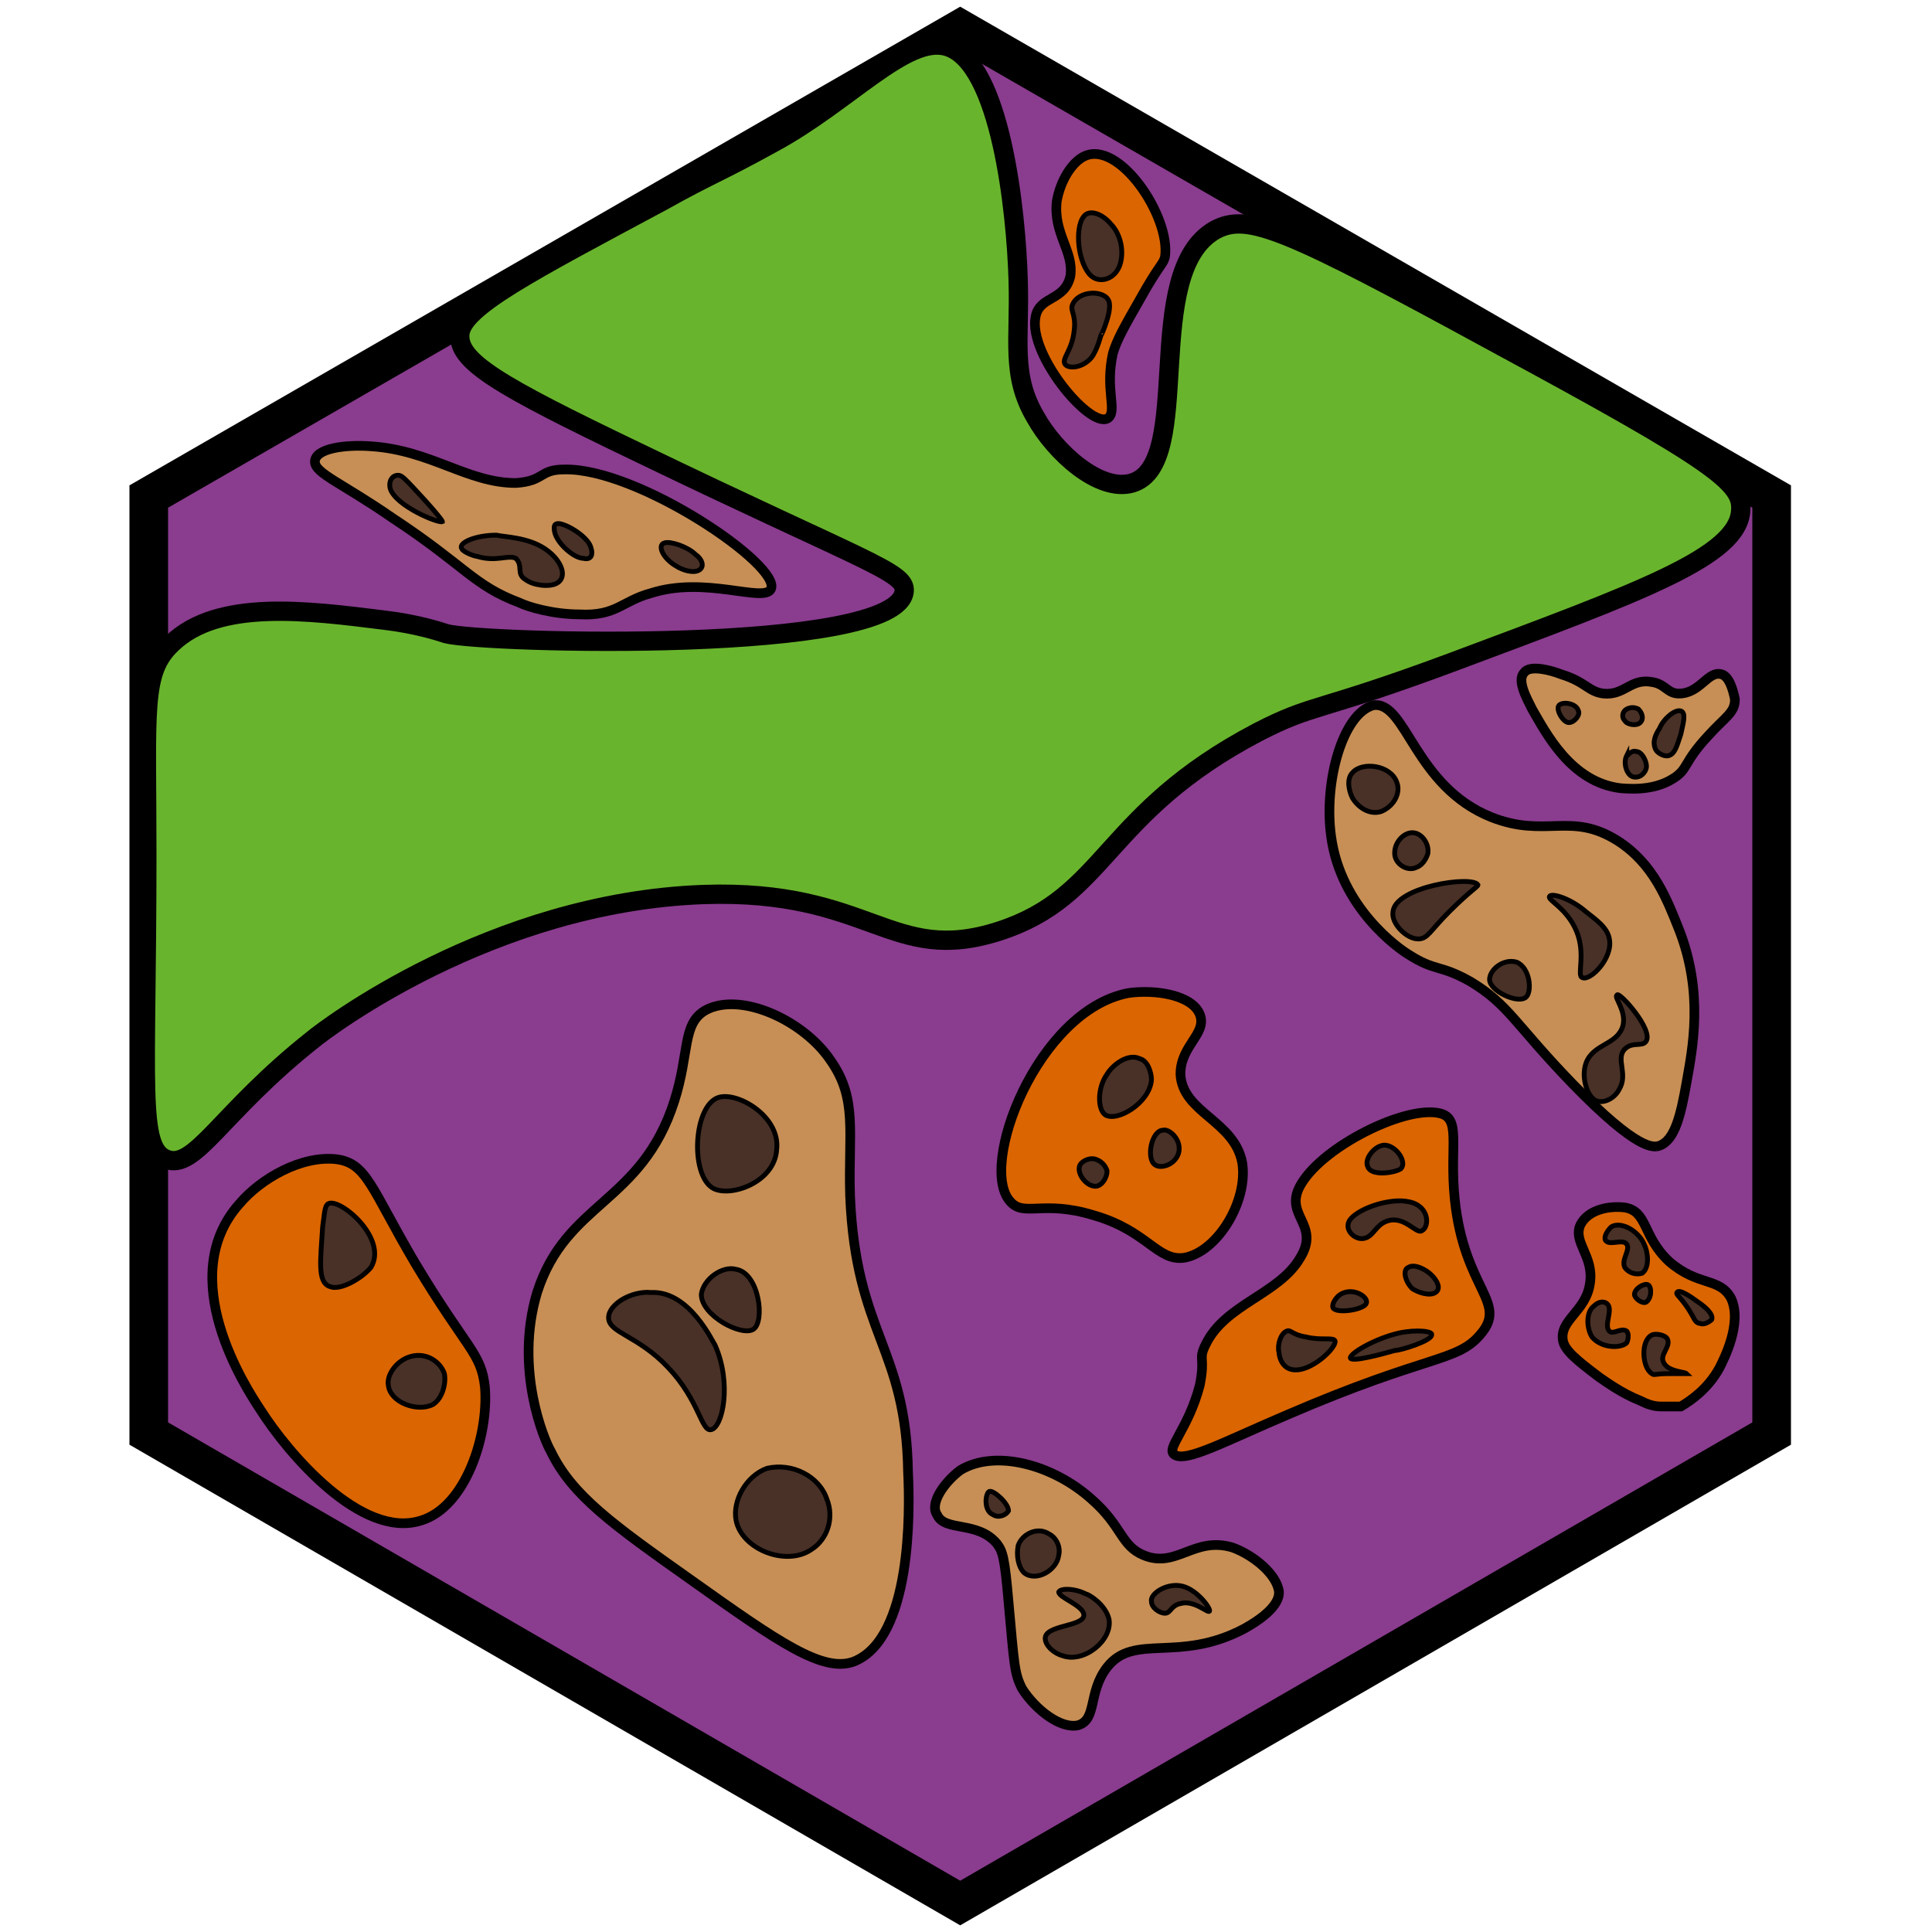 <?xml version="1.0" encoding="utf-8"?><!-- Generator: Adobe Illustrator 26.0.3, SVG Export Plug-In . SVG Version: 6.00 Build 0)  --><svg version="1.1" id="Ebene_2_00000126308112139821010380000011903406711838980787_"	 xmlns="http://www.w3.org/2000/svg" xmlns:xlink="http://www.w3.org/1999/xlink" x="0px" y="0px" viewBox="0 0 100 100"	 style="enable-background:new 0 0 100 100;" xml:space="preserve"><style type="text/css">	.st0{fill:#8A3C8F;stroke:#000000;stroke-width:2;stroke-miterlimit:10;}	.st1{fill:#69B42D;stroke:#000000;stroke-miterlimit:10;}	.st2{fill:#DB6500;stroke:#000000;stroke-width:0.5;stroke-miterlimit:10;}	.st3{fill:#493127;stroke:#000000;stroke-width:0.25;stroke-miterlimit:10;}	.st4{fill:#C78F55;stroke:#000000;stroke-width:0.5;stroke-miterlimit:10;}	.st5{fill:#493127;stroke:#000000;stroke-width:0.25;stroke-miterlimit:10;}	.st6{fill:none;stroke:#000000;stroke-width:0.25;stroke-miterlimit:10;}</style><polygon class="st0" points="7.7,74.2 49.7,98.5 91.7,74.2 91.7,25.7 49.7,1.5 7.7,25.7 "/><path class="st1" d="M34.3,10.4c-6.9,3.7-10.4,5.5-10.5,6.9c-0.1,1.4,1.9,2.6,9.2,6.1c11.8,5.7,13.9,6.2,13.8,7.2	c-0.3,3.3-21.8,2.7-23.7,2.2c-0.3-0.1-1.5-0.5-3.2-0.7c-4-0.5-8.6-1.1-11,1.2c-1.6,1.5-1.3,3.4-1.3,10.9c0,12-0.5,15.2,1,15.8	c1.5,0.6,2.8-2.4,7.6-6.2c0.6-0.5,9.2-7.1,20.2-7.5c8.7-0.3,9.7,3.7,15.3,1.9c5.6-1.8,5.4-6.1,13.4-10.3c2.9-1.5,3-1,10-3.6	c9.9-3.7,14.9-5.5,15-7.9c0.1-1.4-1.3-2.5-12.6-8.6c-11-6-12.9-6.8-14.6-5.9C59,14.1,61.9,24,58.6,25c-1.7,0.5-4-1.6-5-3.4	c-1.3-2.2-0.8-4-0.9-7.1C52.6,11,51.8,3.2,49,2.4c-2.1-0.6-5.1,2.9-9,5C37.1,9,36.8,9,34.3,10.4z"/><g>	<path class="st2" d="M89,70.8c0.2-0.4,1.2-2.3,0.6-3.6c-0.6-1.1-1.7-0.6-3.2-1.9c-1.4-1.3-1.1-2.6-2.3-2.8		c-0.8-0.1-1.9,0.1-2.3,0.9c-0.4,0.9,0.7,1.6,0.5,3c-0.2,1.5-1.6,1.9-1.4,3c0.1,0.5,0.7,1,1.9,1.9c0.3,0.2,1.1,0.8,2.1,1.2		c0.4,0.2,0.7,0.3,1.1,0.3c0.4,0,0.8,0,1,0C87.5,72.5,88.4,71.9,89,70.8z"/>	<path class="st3" d="M86.1,70.5c-0.2-0.4,0.4-0.8,0.2-1.2c-0.1-0.2-0.6-0.3-0.8-0.2c-0.6,0.3-0.5,1.7,0,2c0.1,0.1,0.2,0,0.8,0		c0.6,0,1,0,1,0C87.2,71,86.3,71,86.1,70.5z"/>	<path class="st3" d="M87.9,67.4c-0.4-0.3-1-0.7-1.1-0.5c-0.1,0.1,0.3,0.3,0.8,1.2c0.1,0.2,0.2,0.4,0.4,0.4c0.2,0.1,0.5-0.1,0.6-0.2		C88.7,68,88.2,67.6,87.9,67.4z"/>	<path class="st3" d="M82.4,69.2c-0.3-0.5-0.3-1.3,0.1-1.6c0.2-0.2,0.5-0.3,0.7-0.1c0.3,0.3-0.2,1.1,0.1,1.4c0.2,0.2,0.6-0.2,0.9,0		c0.1,0.1,0.1,0.4,0,0.6C83.9,69.8,82.9,69.8,82.4,69.2z"/>	<path class="st3" d="M85.3,66.5c-0.2-0.1-0.7,0.2-0.7,0.5c0,0.2,0.4,0.5,0.6,0.4C85.5,67.2,85.5,66.6,85.3,66.5z"/>	<path class="st3" d="M85.1,64.4c-0.3-0.7-1.2-1.2-1.7-0.9c-0.2,0.2-0.4,0.5-0.3,0.7c0.2,0.3,0.9-0.1,1.1,0.2		c0.2,0.3-0.3,0.8-0.1,1.2c0.2,0.3,0.6,0.4,0.9,0.3C85.4,65.6,85.3,64.8,85.1,64.4z"/></g><g>	<path class="st4" d="M59.2,80.5c-1.2-0.5-1.1-1.5-2.7-2.9c-2-1.8-5-2.6-6.8-1.5c-0.8,0.6-1.6,1.7-1.2,2.3c0.4,0.9,2.1,0.3,3.1,1.5		c0.3,0.4,0.4,0.7,0.6,3c0.3,3.3,0.3,3.7,0.7,4.5c0.7,1.1,2,2.1,2.9,1.9c1-0.3,0.5-1.7,1.5-3c1.4-1.8,3.7-0.2,7.1-2		c1.8-1,1.8-1.7,1.8-1.9c-0.1-0.9-1.3-1.9-2.4-2.3C61.8,79.5,60.9,81.2,59.2,80.5z"/>	<path class="st5" d="M61.1,83c0.7-0.2,1.4,0.5,1.5,0.4c0.1-0.1-0.6-1.1-1.4-1.3c-0.8-0.2-1.7,0.4-1.6,0.8c0,0.3,0.4,0.6,0.7,0.6		C60.6,83.5,60.6,83.1,61.1,83z"/>	<path class="st5" d="M54.8,82.4c0,0.3,1.3,0.7,1.3,1.2c0,0.6-2,0.5-2,1.2c0,0.4,0.5,0.8,0.9,0.9c1.1,0.4,2.6-0.8,2.4-1.9		c-0.2-0.8-1.1-1.3-1.2-1.3C55.6,82.2,54.9,82.2,54.8,82.4z"/>	<path class="st5" d="M54.3,79.4c-0.6-0.4-1.4,0-1.6,0.6c-0.1,0.5,0,1.1,0.3,1.4c0.6,0.5,1.7-0.1,1.8-0.9		C54.9,80.1,54.7,79.6,54.3,79.4z"/>	<path class="st5" d="M51.2,77.2c-0.2,0.1-0.3,1,0.2,1.2c0.3,0.2,0.7,0,0.8-0.2C52.2,77.8,51.4,77.1,51.2,77.2z"/></g><g>	<path class="st4" d="M33.7,30.7c2.8-0.9,5.8,0.5,6.2-0.2c0.6-1.2-6.9-6.3-10.7-6.2c-1.3,0-1,0.6-2.5,0.7c-2.5,0-4.4-1.7-7.5-1.9		c-1.3-0.1-2.9,0.1-2.9,0.8c0,0.6,1.4,1.1,4,2.9c3.8,2.5,4.2,3.5,6.6,4.4c0.4,0.2,1.7,0.6,3.1,0.6C31.9,31.9,32.2,31.1,33.7,30.7z"		/>	<path class="st5" d="M27.2,30c0.4,0.3,1.2,0.4,1.6,0.2c0.6-0.3,0.3-1.2-0.6-1.8c-0.9-0.6-2.1-0.6-2.5-0.7c-1.1,0-2,0.4-1.8,0.7		c0.1,0.2,0.7,0.4,0.8,0.4c1,0.3,1.6-0.1,2,0.1C27.1,29.3,26.7,29.7,27.2,30z"/>	<path class="st5" d="M30.2,28.9c-0.5,0-1.4-0.8-1.5-1.4c0-0.1-0.1-0.4,0.2-0.4c0.4,0,1.6,0.7,1.7,1.3C30.7,28.7,30.6,29,30.2,28.9z		"/>	<path class="st5" d="M36.2,29.5c0.3-0.2,0.1-0.6-0.2-0.8c-0.4-0.4-1.3-0.7-1.6-0.6c-0.4,0.1-0.1,0.8,0.6,1.2		C35.3,29.5,35.9,29.7,36.2,29.5z"/>	<path class="st5" d="M22,25.9c-1.1-1.2-1.2-1.3-1.4-1.3c-0.3,0-0.5,0.3-0.4,0.7c0.3,0.9,2.5,1.8,2.7,1.7C22.9,27,22.9,26.9,22,25.9		z"/></g><path class="st6" d="M54.1,76.7"/><g>	<path class="st4" d="M68.9,43.3c0.5,3.7,3.5,5.8,4,6.1c1.4,0.9,1.6,0.5,3.2,1.4c2,1.2,2.3,2.2,5.3,5.3c3.4,3.5,4.2,3.3,4.5,3.2		c0.8-0.3,1.1-1.6,1.4-3.3c0.3-1.7,0.9-4.6-0.4-7.9c-0.6-1.5-1.3-3.4-3.2-4.6c-2.4-1.5-3.7-0.1-6.5-1.2c-4-1.6-4.4-6-6.1-5.8		C69.5,36.9,68.5,40.5,68.9,43.3z"/>	<path class="st5" d="M80.2,46.4c-0.1,0.2,0.9,0.6,1.4,1.8c0.5,1.2,0,2.3,0.3,2.4c0.4,0.2,1.6-1,1.4-2c-0.1-0.6-0.7-1-1.2-1.4		C81.3,46.5,80.3,46.2,80.2,46.4z"/>	<path class="st5" d="M72.1,47.2c-0.1,0.6,0.7,1.4,1.3,1.4c0.5,0,0.6-0.4,1.6-1.4c1.1-1.1,1.5-1.3,1.5-1.4		C76.2,45.3,72.2,45.9,72.1,47.2z"/>	<path class="st5" d="M73.1,43.1c-0.5,0-1,0.6-0.9,1.2c0.1,0.5,0.7,0.8,1.1,0.6c0.3-0.1,0.5-0.4,0.6-0.7		C74,43.7,73.6,43.1,73.1,43.1z"/>	<path class="st5" d="M72.3,40.5C72,39.6,70.5,39.4,70,40c-0.3,0.3-0.2,0.9,0,1.3c0.3,0.5,0.9,0.9,1.5,0.7		C72.2,41.7,72.5,41,72.3,40.5z"/>	<path class="st5" d="M77.1,50.7c0,0.6,1.5,1.3,1.9,0.9c0.3-0.3,0.2-1.5-0.5-1.8C77.8,49.6,77.1,50.2,77.1,50.7z"/>	<path class="st5" d="M85.2,53.9c-0.2,0.3-0.7,0-1.1,0.4c-0.5,0.5,0.2,1.3-0.3,2.1c-0.2,0.4-0.7,0.7-1.1,0.6c-0.5-0.1-0.9-1.2-0.6-2		c0.4-1,1.6-0.9,1.9-1.9c0.2-0.8-0.5-1.5-0.3-1.6C83.8,51.3,85.6,53.3,85.2,53.9z"/></g><g>	<path class="st2" d="M25.1,71.8c-0.2-1.8-0.9-1.9-3.6-6.4c-2.3-3.9-2.5-5.2-4.1-5.4c-1.8-0.2-3.9,1-5,2.3C9,66.1,12.7,71.8,13.5,73		c1.4,2.2,5.2,6.7,8.3,5.7C24.1,78,25.3,74.3,25.1,71.8z"/>	<path class="st3" d="M23,71.1c-0.2-0.6-0.9-1.1-1.7-0.9c-0.8,0.2-1.3,1-1.2,1.5c0.1,0.9,1.5,1.4,2.3,1C22.9,72.4,23.1,71.6,23,71.1		z"/>	<path class="st3" d="M19.2,65.6c0.9-1.5-1.6-3.6-2.2-3.3c-0.2,0.1-0.2,0.5-0.3,1.2c-0.1,1.7-0.3,2.9,0.4,3.1		C17.6,66.8,18.7,66.2,19.2,65.6z"/></g><g>	<path class="st2" d="M55.4,14.3c-0.3,1.3-1.6,1-1.8,2.1c-0.4,2,3,6,3.8,5.2c0.4-0.4-0.2-1.5,0.2-3.3c0.2-0.7,0.6-1.4,1.4-2.8		c1-1.8,1.2-1.8,1.3-2.2c0.3-2.1-2.4-6.1-4.2-5.2c-0.6,0.3-1.2,1.2-1.4,2.3C54.5,12.1,55.6,13,55.4,14.3z"/>	<path class="st3" d="M56.5,14.3c0.5,0.4,1.3,0.1,1.5-0.7c0.2-0.8-0.1-1.6-0.5-2c-0.4-0.5-1.1-0.8-1.4-0.4		C55.6,11.8,55.8,13.7,56.5,14.3z"/>	<path class="st3" d="M55.6,17.1c-0.1,1-0.6,1.4-0.5,1.7c0.1,0.3,0.9,0.3,1.4-0.3c0.3-0.4,0.5-1.2,0.5-1.2l0,0		c-0.2,0.5,0.6-1.1,0.4-1.7c-0.2-0.6-1.6-0.6-1.9,0.2C55.4,16.1,55.7,16.3,55.6,17.1z"/></g><g>	<path class="st4" d="M36.5,52.3c-1.2,0.7-0.8,2.2-1.6,4.7c-1.7,5.3-5.6,5.2-7.1,9.9c-1.2,4,0.4,7.7,0.7,8.2		c1.1,2.3,3.2,3.8,7.3,6.7c4.5,3.2,6.8,4.8,8.4,4.2c3-1.2,2.9-7.8,2.8-9.8c-0.1-6.5-2.7-7.1-3-14.3c-0.1-3.3,0.4-5-1-7		C41.6,52.8,38.3,51.3,36.5,52.3z"/>	<path class="st5" d="M36.9,61.5c0.9,0.5,3.2-0.3,3.3-2c0.2-1.7-2-3-3-2.7C35.9,57.2,35.7,60.8,36.9,61.5z"/>	<path class="st5" d="M39,68.8c0.6-0.4,0.3-2.9-0.9-3.1c-0.7-0.2-1.7,0.5-1.8,1.3C36.3,68.1,38.4,69.2,39,68.8z"/>	<path class="st5" d="M31.5,68.2c0,0.8,1.5,0.9,3.1,2.6c1.6,1.7,1.7,3.3,2.2,3.2c0.6-0.1,1.1-2.4,0.2-4.4c-0.1-0.1-1.3-2.8-3.3-2.7		C32.7,66.8,31.5,67.5,31.5,68.2z"/>	<path class="st5" d="M38.1,78.7c0.3,1.5,2.6,2.4,3.9,1.5c0.8-0.5,1.2-1.6,0.8-2.6c-0.4-1.2-1.8-1.9-3.1-1.6		C38.6,76.4,37.9,77.7,38.1,78.7z"/></g><g>	<path class="st4" d="M89.1,34.9c-0.7-0.2-1.1,1-2.2,1c-0.6,0-0.7-0.5-1.4-0.6c-1.1-0.2-1.4,0.7-2.5,0.6c-0.8-0.1-0.9-0.6-2.2-1		c-0.5-0.2-1.6-0.5-1.9-0.1c-0.4,0.4,0.1,1.3,0.4,1.9c0.7,1.2,2,3.8,4.6,4.1c0.2,0,1.6,0.2,2.7-0.5c0.8-0.5,0.5-0.8,1.8-2.2		c0.9-1,1.4-1.2,1.4-1.9C89.7,35.7,89.5,35,89.1,34.9z"/>	<path class="st5" d="M85.9,37.7c-0.2,0.3-0.4,0.7-0.2,1.1c0.1,0.2,0.5,0.4,0.7,0.3c0.3-0.1,0.4-0.5,0.6-1.1c0.1-0.5,0.3-1.1,0-1.2		C86.7,36.7,86.1,37.2,85.9,37.7z"/>	<path class="st5" d="M84.2,36.7c0.2-0.1,0.4-0.1,0.6,0c0.2,0.2,0.3,0.5,0.1,0.7c-0.2,0.2-0.7,0.1-0.8-0.1		C83.9,37.1,84,36.8,84.2,36.7z"/>	<path class="st5" d="M80.7,36.5c-0.2,0.2,0.2,0.9,0.5,0.9c0.3,0,0.6-0.4,0.5-0.6C81.6,36.4,80.9,36.3,80.7,36.5z"/>	<path class="st5" d="M84.7,38.9c0.3,0,0.6,0.6,0.5,0.9c-0.1,0.3-0.4,0.5-0.7,0.4c-0.3-0.1-0.5-0.7-0.3-1.1		C84.2,39.2,84.4,38.8,84.7,38.9z"/></g><g>	<path class="st2" d="M75.3,62.1c-0.3-2.9,0.4-4.3-0.9-4.5c-1.8-0.3-5.8,1.7-7,3.6c-1.1,1.7,1,2.1-0.1,3.9c-1.1,1.9-3.9,2.4-4.9,4.5		c-0.4,0.8,0,0.6-0.3,2.1c-0.6,2.3-1.8,3.3-1.3,3.6c0.6,0.4,2.6-0.7,5.9-2.1c7.2-3.1,8.7-2.7,9.9-4.1C78.1,67.4,75.8,66.8,75.3,62.1		z"/>	<path class="st3" d="M72.2,69.9c-0.7,0.2-2.2,0.6-2.3,0.4c-0.1-0.2,1.2-1,2.5-1.3c0.9-0.2,1.8-0.1,1.7,0.1		C74.1,69.4,72.5,69.9,72.2,69.9z"/>	<path class="st3" d="M69,67.7c-0.1-0.2,0.2-0.7,0.6-0.8c0.6-0.2,1.3,0.3,1.1,0.6C70.5,67.8,69.2,68,69,67.7z"/>	<path class="st3" d="M67.2,70.9c-0.9,0.1-1-0.8-1-0.9c-0.1-0.4,0.1-1,0.4-1.1c0.2-0.1,0.3,0.2,1,0.3c0.8,0.2,1.4,0,1.5,0.2		C69.2,69.7,68.1,70.8,67.2,70.9z"/>	<path class="st3" d="M72.9,65.6c0.3-0.2,0.9,0.1,1.2,0.4c0.3,0.3,0.5,0.7,0.2,0.9s-0.9,0-1.2-0.2C72.7,66.3,72.6,65.7,72.9,65.6z"		/>	<path class="st3" d="M72.9,62.2c-0.9-0.2-2.5,0.3-3,0.9c-0.4,0.5,0.2,1.1,0.7,1c0.5-0.1,0.6-0.7,1.2-0.9c0.9-0.3,1.5,0.7,1.8,0.5		C74,63.5,74,62.4,72.9,62.2z"/>	<path class="st3" d="M71.5,59.3c-0.4,0.1-0.9,0.7-0.7,1.1c0.2,0.5,1.4,0.3,1.7,0.1C72.9,60.1,72.1,59.1,71.5,59.3z"/></g><g>	<path class="st2" d="M52.3,62.2c0.7,0.8,1.7-0.1,4.3,0.7c2.8,0.8,3.3,2.4,4.7,2.2c1.7-0.3,3.3-2.9,3-4.9c-0.4-2.2-3.1-2.6-3.2-4.6		c0-1.5,1.4-2.1,1-3.1c-0.4-1-2.3-1.3-3.7-1.1C53.7,52.3,50.6,60.4,52.3,62.2z"/>	<path class="st3" d="M59,54.8c-0.6-0.3-1.4,0.3-1.7,0.8c-0.5,0.7-0.5,1.8-0.1,2.1c0.6,0.4,2.3-0.6,2.4-1.8		C59.6,55.5,59.4,54.9,59,54.8z"/>	<path class="st3" d="M56.7,60c-0.3-0.1-0.7,0.1-0.8,0.3c-0.2,0.4,0.3,1.1,0.8,1.1c0.3,0,0.6-0.4,0.6-0.8C57.2,60.3,57,60.1,56.7,60		z"/>	<path class="st3" d="M59.8,60.3c0.3,0.2,1,0,1.2-0.6c0.2-0.7-0.5-1.3-0.8-1.2C59.6,58.5,59.3,60,59.8,60.3z"/></g></svg>